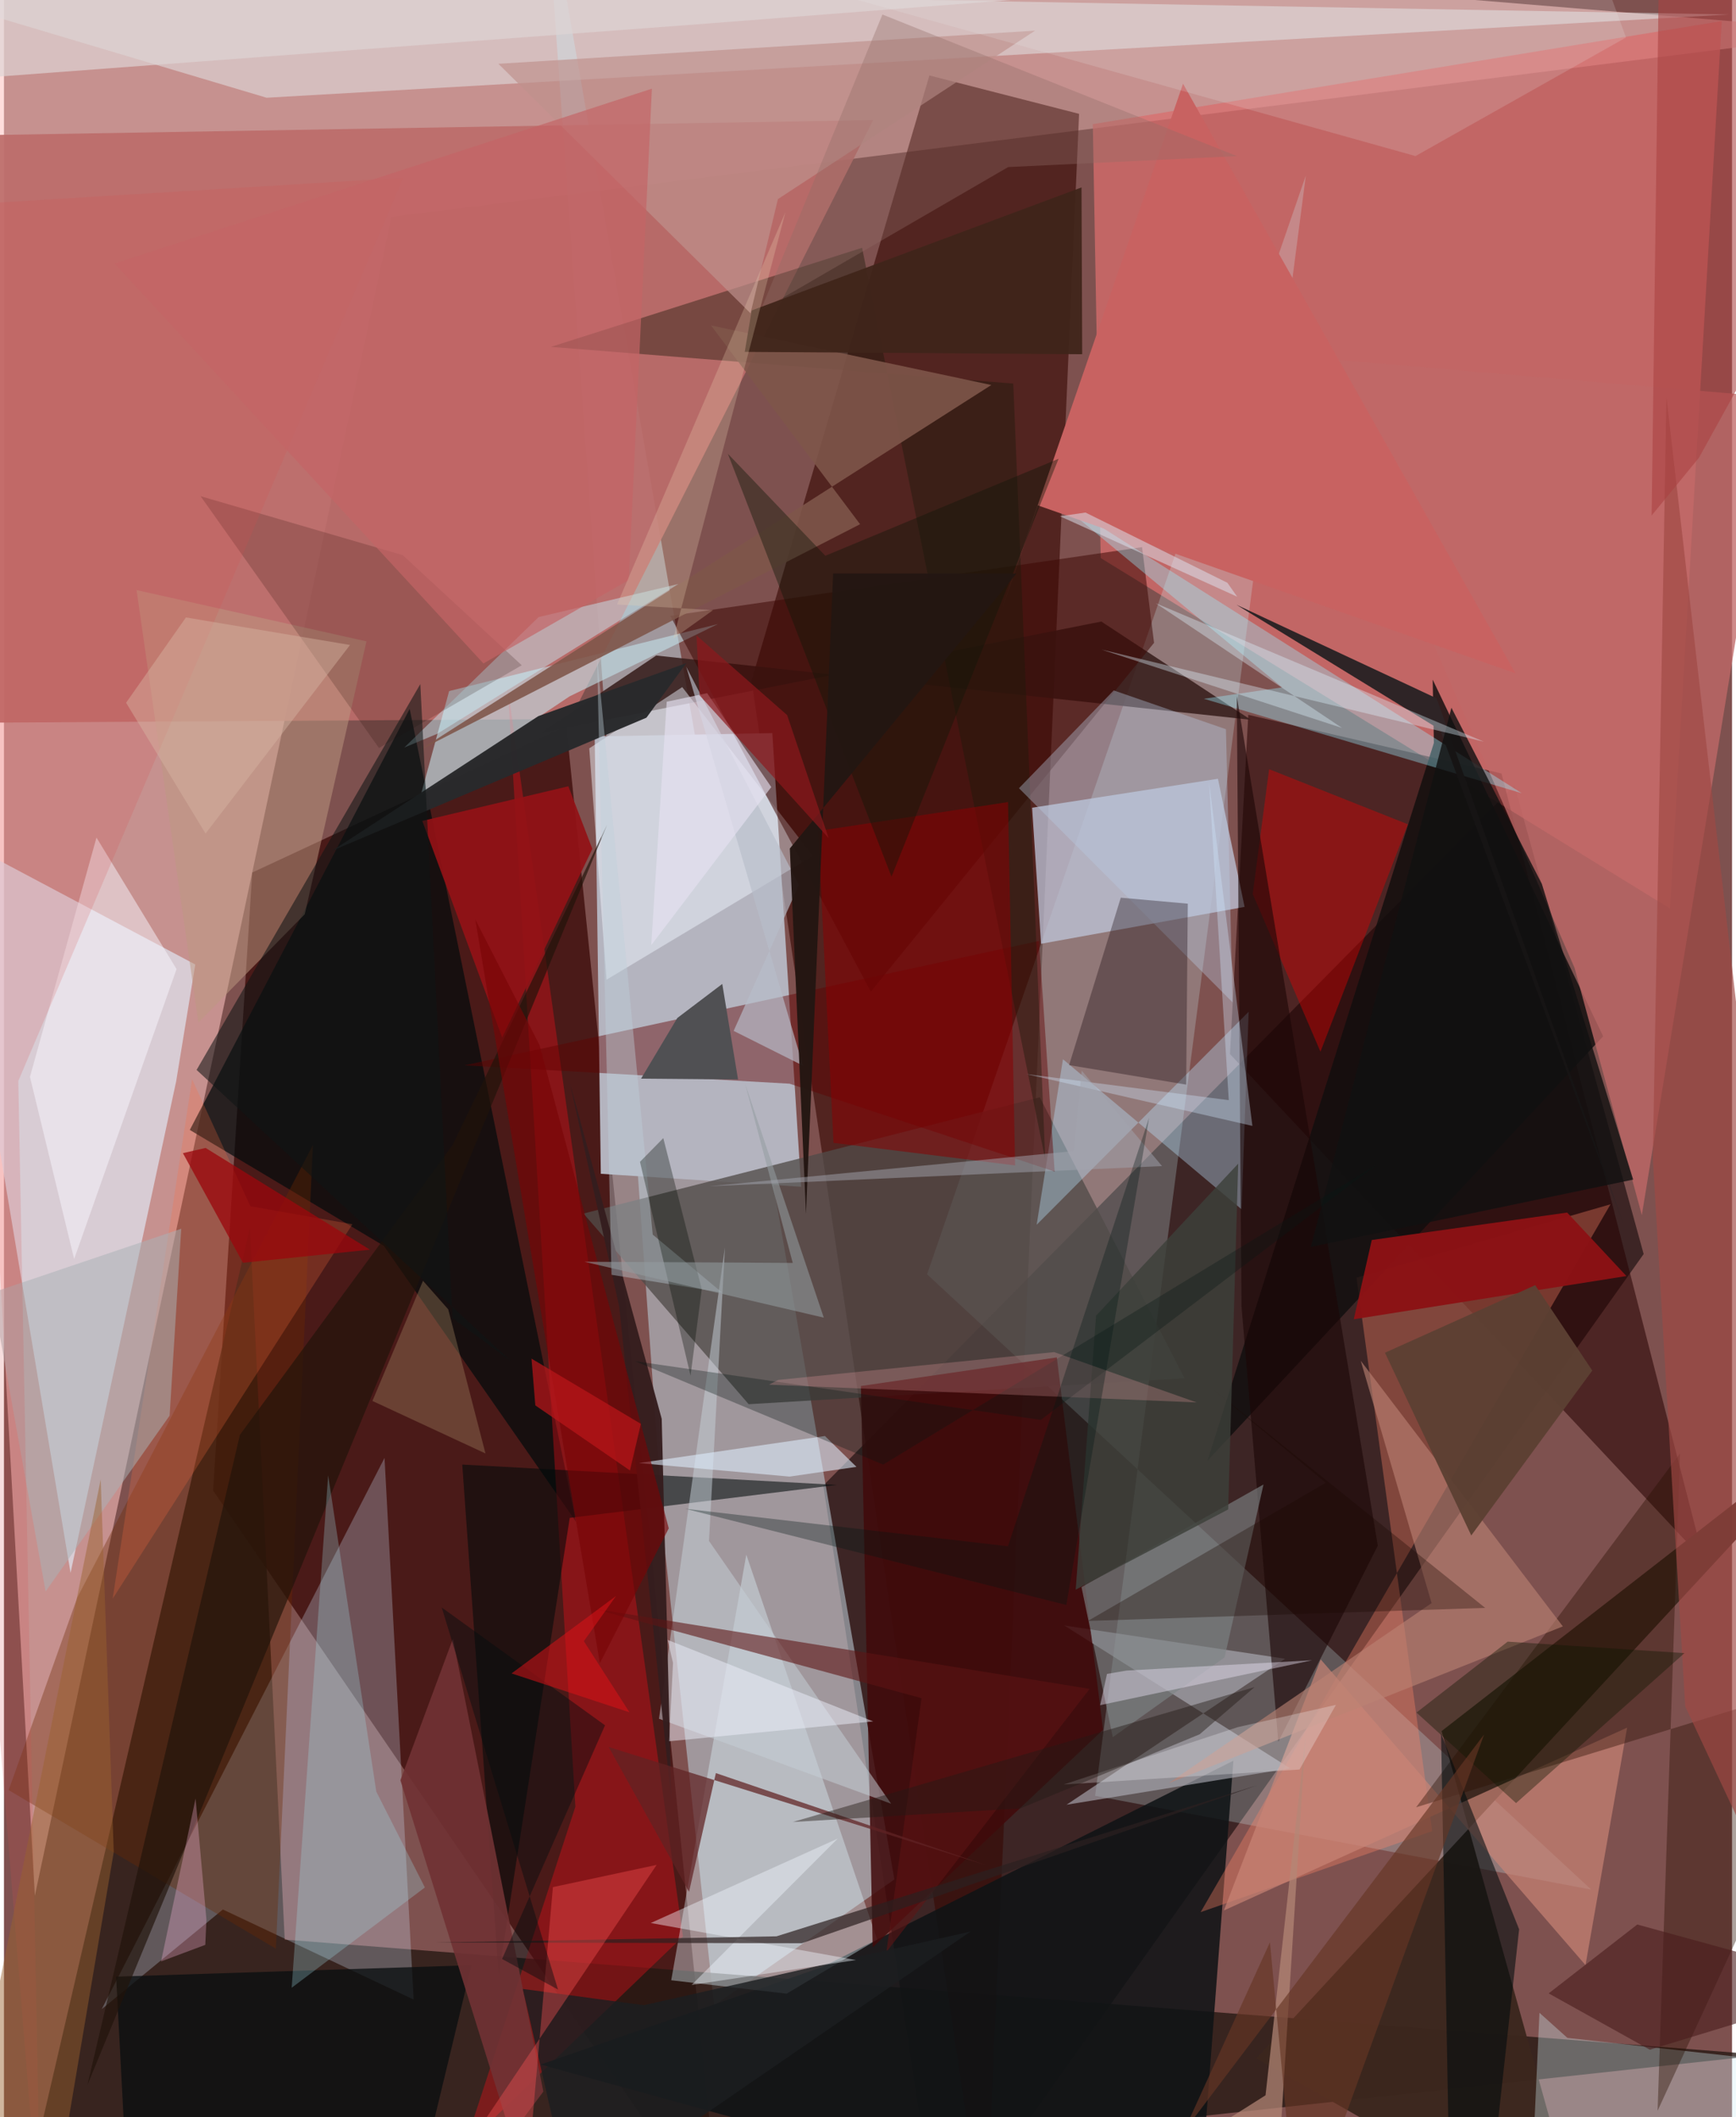 <svg xmlns="http://www.w3.org/2000/svg" width="228" height="278" viewBox="0 0 836 1024"><path fill="#7e514f" d="M0 0h836v1024H0z"/><path fill="#ffc3c2" fill-opacity=".557" d="M187.477 104.938L898 15.388-39.794-62l54.74 978.914z"/><path fill="#140a0a" fill-opacity=".612" d="M452.573 1086l340.671-479.467-62.499-226.65-334.388 338.604z"/><path fill="#3f0f0d" fill-opacity=".824" d="M346.87 1079.654l-74.816-728.412-151.949 70.772-18.929 298.91z"/><path fill="#b8c8d1" fill-opacity=".592" d="M343.544 970.081L319.52 747.538 261.49-62l169.265 971.018z"/><path fill="#251813" fill-opacity=".78" d="M4.705 1086l114.302-492.34 16.816 344.46 715.555 55.772z"/><path fill="#d96e6d" fill-opacity=".741" d="M530.579 269.901L526.746 60.05l304.268-49.856-25.034 429.22z"/><path fill="#370904" fill-opacity=".616" d="M474.805 1086L520.116 55.064l-72.408-18.57L361.63 329.24z"/><path fill="#b4b4bf" d="M285.777 356.185l2.965 211.545 96.898 6.251-13.93-219.395z"/><path fill="#bd6d6a" fill-opacity=".922" d="M274.01 347.78l-289.038 1.786L-62 66.267l482.477-8.175z"/><path fill="#cffdff" fill-opacity=".231" d="M629.81 84.914L527.864 868.571l239.992 45.35L446.577 616.34z"/><path fill="#e0e4f1" fill-opacity=".706" d="M-27.736 402.67l59.953 358.078 51.088-237.734 9.255-56.525z"/><path fill="#260000" fill-opacity=".545" d="M724.48 374.103l97.872 380.55-229.245-244.859 8.86-164.06z"/><path fill="#cfe7fc" fill-opacity=".271" d="M184.11 705.135L47.308 971.742l58.598-48.185 92.289 43.561z"/><path fill="#3c271e" fill-opacity=".961" d="M898 679.689L695.495 837.262 764.85 1086l-158.99-90.44z"/><path fill="#504b49" fill-opacity=".773" d="M280.356 586.951l79.915 92.215 210.848-12.553-70.011-135.906z"/><path fill="#bec4d7" fill-opacity=".765" d="M587.294 376.663l12.894 61.97-98.467 17.84-4.337-65.799z"/><path fill="#000b0c" fill-opacity=".694" d="M276.683 735.917L196.276 342.87 89.916 546.51l93.873 56.07z"/><path fill="#e5eaec" fill-opacity=".498" d="M834.767 7.004L495.34 26.142 127.039 47.268-62-9.12z"/><path fill="#fc0e19" fill-opacity=".341" d="M276.437 873.839l-53.597 164.293 105.645-101.52-84.775-604.15z"/><path fill="#0f1315" fill-opacity=".859" d="M259.62 998.537l136.208-47.128 198.938-99.822L576.953 1086z"/><path fill="#371e1c" fill-opacity=".875" d="M603.218 348.141l-72.34-47.522-270.785 53.678 55.455-37.243z"/><path fill="#ff8468" fill-opacity=".349" d="M777.203 582.473l-122.878 35.49 36.62 267.699-112.03 39.181z"/><path fill="#ddf5fe" fill-opacity=".384" d="M359.129 751.923l63.334 186.207-43.812 26.14-55.85-6.481z"/><path fill="#b3b4bd" fill-opacity=".596" d="M512.963 786.186L619.78 802.28l-105.734 70.605 108.152-17.622z"/><path fill="#bae5fe" fill-opacity=".369" d="M598.716 584.895l3.439-95.543-102.56 103.012 12.72-80.048z"/><path fill="#c2e3ea" fill-opacity=".596" d="M345.487 301.799l-71.827 34.993-72.124 48.18 13.832-50.721z"/><path fill="#600000" fill-opacity=".439" d="M380.061 524.14l-157.282-8.87 277.944-60.171 7.569 111.56z"/><path fill="#100e0e" fill-opacity=".82" d="M691.76 359.315l-.577-30.603 82.459 172.504-191.412 205.3z"/><path fill="#eff6ff" fill-opacity=".463" d="M291.5 473.861l99.843-59.89-63.214-81.648-44.98 29.633z"/><path fill="#c06867" fill-opacity=".776" d="M631.206 172.842l128.595 295.254 32.562 119.588 64.53-395.542z"/><path fill="#3c0703" fill-opacity=".522" d="M322.354 297.874l228.222-33.233 5.807 46.279L419.378 479.6z"/><path fill="#98efff" fill-opacity=".369" d="M618.337 332.452l-37.876 5.515 153.782 45.665-229.325-145.158z"/><path fill="#d4f2f6" fill-opacity=".333" d="M756.354 985.66l135.295 15.017-153.562 76.534 4.745-103.69z"/><path fill="#1c1a0a" fill-opacity=".412" d="M503.75 560.958l-88.612-441.115-150.548 47.933 223.684 17.752z"/><path fill="#ca8476" fill-opacity=".69" d="M785.241 835.597L590.16 924.025l46.833-121.45L765.11 950.44z"/><path fill="#e60001" fill-opacity=".392" d="M604.11 432.408l7.94-60.375 67.14 26.658-42.3 109.99z"/><path fill="#931216" fill-opacity=".918" d="M273.046 380.294l11.594 30.26-43.615 91.304-38.635-104.81z"/><path fill="#410a0b" fill-opacity=".855" d="M509.34 656.53l-94.783 13.835 5.704 271.498 111.446-105.229z"/><path fill="#1b0505" fill-opacity=".6" d="M598.692 631.863l-2.289-295.152 68.227 410.893-48.142 94.825z"/><path fill="#c86261" d="M482.534 295.308L570.398 40.5l160.83 285.176-231.083-81.255z"/><path fill="#000a09" fill-opacity=".557" d="M402.98 718.206l-129.273 15.94-34.371 221.205-17.62-246.989z"/><path fill="#290f00" fill-opacity=".384" d="M898 808.19l-214.834 65.92 127.666-171.128-10.853 317.932z"/><path fill="#6c2800" fill-opacity=".357" d="M35.53 772.565L2.278 865.81l129.27 76.702 17.921-388.74z"/><path fill="#b8cbe3" fill-opacity=".369" d="M491.035 381.235L594.39 484.804l-3.23-132.109-54.291-18.767z"/><path fill="#bc9980" fill-opacity=".514" d="M64.154 285.404l111.226 24.797-29.857 131.982-51.475 52.424z"/><path fill="#0a0f10" fill-opacity=".769" d="M226.169 950.497l-171.905 5.539 5.662 107.483 140.507-6.172z"/><path fill="#bb8274" fill-opacity=".608" d="M656.37 658.146l97.778 128.486-190.782 75.892 127.287-87.156z"/><path fill="#c6d0d8" fill-opacity=".506" d="M348.783 603.272l-31.886 228.026 112.279 41.096-88.09-127.088z"/><path fill="#8b1215" fill-opacity=".976" d="M653 638.089l8.718-38.348 94.523-13.268 28.647 30.702z"/><path fill="#7e8486" fill-opacity=".62" d="M590.52 801.62l-54.104 38.584-15.134-72.584 88.054-49.633z"/><path fill="#100007" fill-opacity=".322" d="M515.281 515.163l56.638 9.428.78-87.509-32.414-2.902z"/><path fill="#7e564a" fill-opacity=".886" d="M342.058 157.393l72.108 96.155-213.583 109.514 277.082-176.85z"/><path fill="#8a0002" fill-opacity=".537" d="M485.736 387.932l3.426 175.743-87.858-10.914-7.428-150.853z"/><path fill="#000c0e" fill-opacity=".569" d="M699.872 1086H716.2l16.79-152.874-37.766-94.645z"/><path fill="#fe6e40" fill-opacity=".239" d="M91.015 521.996l28.198 61.434 49.354 8.696-115.976 181.1z"/><path fill="#20130a" fill-opacity=".659" d="M114.16 693.97l-73.787 314.47L291.78 398.924l-74.752 154.914z"/><path fill="#a1dfea" fill-opacity=".275" d="M139.19 961.414l64.438-48.511-23.503-46.355-23.286-152.946z"/><path fill="#9f4844" fill-opacity=".667" d="M813.338 825.277l-15.663-264.9 6.589-368.29L898 1006.58z"/><path fill="#c8f4ff" fill-opacity=".435" d="M193.681 361.553l64.973-63.091 67.64-16.02-116.623 72.445z"/><path fill="#2e2426" d="M693.072 337.747L596.28 292.52l98.45 60.385 88.83 239.38z"/><path fill="#351d1e" fill-opacity=".965" d="M318.204 686.232l4.674 184.698-25.252-239-23.848-108.156z"/><path fill="#230700" fill-opacity=".188" d="M192.9 268.503l-97.773-28.509 86.282 121.785 69.073-40.018z"/><path fill="#703234" fill-opacity=".91" d="M260.95 1011.615l-43.766-218.983-25.398 68.41 53.465 171.563z"/><path fill="#bf918d" fill-opacity=".682" d="M498.822 14.828L374.42 96.302l-13.25 55.226L239.194 30.853z"/><path fill="#28292c" fill-opacity=".973" d="M330.087 320.758l-19.267 26.358-152.054 64.34 99.767-65.102z"/><path fill="#bed0db" fill-opacity=".4" d="M313.86 597.144l33.564 28.034-53.504-8.61-7.016-299.104z"/><path fill="#5d1414" fill-opacity=".58" d="M284.773 777.945l159.13 43.411-17.015 122.748 98.331-127.258z"/><path fill="#f9f6ff" fill-opacity=".482" d="M44.76 405.1L12.573 520.84l21.385 88.114 49.545-140.235z"/><path fill="#505053" d="M347.499 475.899l7.634 46.217-46.914-.414 17.533-29.334z"/><path fill="#612324" fill-opacity=".729" d="M292.561 844.975l182.427 57.1-130.583-44.49-12.983 57.42z"/><path fill="#aab2b5" fill-opacity=".514" d="M85.755 594.304L80.143 684.7 20.15 769.743-5.726 625.228z"/><path fill="#a18362" fill-opacity=".376" d="M214.918 633.281l-12.194-13.803-24.465 58.11 54.683 25.398z"/><path fill="#b7bdca" fill-opacity=".659" d="M353.002 498.606l33.512 16.794-56.445-192.934 54.542 105.489z"/><path fill="#b38776" fill-opacity=".718" d="M629.667 839.95l-12.13 192.297L495.4 1086l114.912-72.58z"/><path fill="#1a0901" fill-opacity=".325" d="M716.566 777.673l-133.74-107.4 56.614 46.9-115.058 66.821z"/><path fill="#111" fill-opacity=".804" d="M700.24 342.31l43.762 85.227L788.17 570.53l-155.933 32.555z"/><path fill="#ded4d4" fill-opacity=".694" d="M335.44 11.76L-62 41.477-9.274-5.795l520.462 3.932z"/><path fill="#101609" fill-opacity=".412" d="M350.207 219.464l79.17 204.584 80.824-202.164-112.841 46.923z"/><path fill="#5c4033" fill-opacity=".957" d="M709.843 742.652l58.544-79.765-27.606-41.296-72.695 32.679z"/><path fill="#1c1e21" fill-opacity=".812" d="M309.549 969.841L467.644 934.2l-192.646 132.435-24.03-104.66z"/><path fill="#f0f7ff" fill-opacity=".416" d="M312.908 930.086l99.29 17.925-79.519 12.033 70.654-70.766z"/><path fill="#deedfe" fill-opacity=".576" d="M397.176 694.547l15.238 14.92-32.357 4.71-72.882-6.546z"/><path fill="#d54d4f" fill-opacity=".184" d="M-62 101.607L17.92 1086 6.943 522.843 193.179 85.971z"/><path fill="#2b2020" fill-opacity=".698" d="M386.027 939.868l-177.1-.326 164.807-3.013 232.773-73.12z"/><path fill="#a94242" fill-opacity=".573" d="M820.025 221.355L898 80.015 801.264-62l-4.168 311.342z"/><path fill="#fe5456" fill-opacity=".369" d="M191.81 1086l61.69-35.88 12.074-137.39 50.181-10.753z"/><path fill="#481c1b" fill-opacity=".596" d="M790.146 930.819L898 960.403 796.223 991.37l-48.933-27.242z"/><path fill="#f8f8fc" fill-opacity=".267" d="M644.378 824.577l-17.615 31.268-114.102 7.265 84.182-27.738z"/><path fill="#000a01" fill-opacity=".322" d="M332.153 665.34L307.69 561.934l11.283-11.472 18.603 73.13z"/><path fill="#3d403a" fill-opacity=".816" d="M518.482 768.856l73.764-38.797 4.844-167.23-68.758 73.529z"/><path fill="#0d1600" fill-opacity=".38" d="M731.51 872.1l-48.165-43.792L727.465 794l85.525 5.554z"/><path fill="#eef0fd" fill-opacity=".478" d="M321.804 842.18l1.86-37.891-2.575-11.114 99.423 39.407z"/><path fill="#ebe4f7" fill-opacity=".416" d="M533.621 809.607l9.456-1.61 89.768-4.992-102.55 21.724z"/><path fill="#780405" fill-opacity=".627" d="M288.266 804.472l33.35-65.277-62.514-233.721-31.087-60.757z"/><path fill="#e6edee" fill-opacity=".169" d="M777.506-1.505l7.205 19.64-101.853 57.35-327.08-91.51z"/><path fill="#663624" fill-opacity=".643" d="M716.034 838.928L626.189 1086l-13.74-146.589-41.71 91.598z"/><path fill="#916e66" fill-opacity=".353" d="M485.817 80.804l110.72-5.278-171.56-68.508-58.956 143.244z"/><path fill="#def4ff" fill-opacity=".369" d="M557.165 291.739l90.173 60.35-116.408-37.925 185.022 44.57z"/><path fill="#241612" fill-opacity=".965" d="M401.127 277.357l-13.13 309.717-7.819-176.687 109.609-132.949z"/><path fill="#101415" fill-opacity=".557" d="M201.428 330.86L93.191 517.478l151.99 140.757L217 637.617z"/><path fill="#40251a" fill-opacity=".933" d="M521.616 171.334l-.326-80.696-159.56 59.512-3.358 20.031z"/><path fill="#939ca0" fill-opacity=".557" d="M396.611 637.299L280.81 610.267l100.79.57-23.061-86.702z"/><path fill="#c46566" fill-opacity=".69" d="M53.587 127.476l178.368 193.408 70.299-40.329 11.195-237.661z"/><path fill="#cfe5fc" fill-opacity=".357" d="M592.536 532.104l-9.514-153.618 20.94 166.079-109.373-25.08z"/><path fill="#9b070d" fill-opacity=".757" d="M97.545 555.21l79.495 49.214-61.424 6.343-29.042-53.03z"/><path fill="#9a612e" fill-opacity=".463" d="M46.805 715.497l6.311 180.26L20.993 1086l-40.48-40.401z"/><path fill="#a3a6af" fill-opacity=".486" d="M560.243 563.993l-38.842-46.156-3.82 38.898-176.358 17.012z"/><path fill="#071814" fill-opacity=".322" d="M664.136 563.259l-162.54 123.503-196.287-28.395 120.035 49.995z"/><path fill="#ffacb1" fill-opacity=".235" d="M374.576 667.413l-4.48 2.304 206.892 8.59-68.952-24.351z"/><path fill="#eed3b2" fill-opacity=".259" d="M378.074 102.58l-54.277 206.301 19.237-13.77-46.435-2.748z"/><path fill="#001614" fill-opacity=".322" d="M513.948 776.274l-184.43-46.553 156.198 18.162 68.275-207.301z"/><path fill="#fbb5db" fill-opacity=".31" d="M97.957 928.511l-5.252-58.623-16.71 78.781 21.406-8.008z"/><path fill="#000d0f" fill-opacity=".435" d="M268.052 962.293l-56.255-184.789 78.985 56.97-49.807 113.013z"/><path fill="#e7e2f1" fill-opacity=".616" d="M371.202 380.677l-31.024-45.422-19.561 4.15-7.477 117.729z"/><path fill="#ba161a" fill-opacity=".71" d="M255.22 657.134l52.903 31.545-5.288 22.53-45.78-31.474z"/><path fill="#d7b6a5" fill-opacity=".427" d="M88.032 298.632l79.382 13.324-69.888 91.207-38.442-63.265z"/><path fill="#8e181d" fill-opacity=".682" d="M335.02 307.314l43.855 38.548 20.079 59.488-62.424-69.022z"/><path fill="#dc1318" fill-opacity=".522" d="M245.563 809.376l50.53-37.44-15.554 21.847 22.068 34.397z"/><path fill="#dbe1ee" fill-opacity=".514" d="M596.604 288.61l-4.738-6.74-68.645-33.978-12.35 1.799z"/><path fill="#231b15" fill-opacity=".439" d="M605.005 815.993l-223.38 65.246 110.128-6.588 86.729-35.853z"/></svg>
